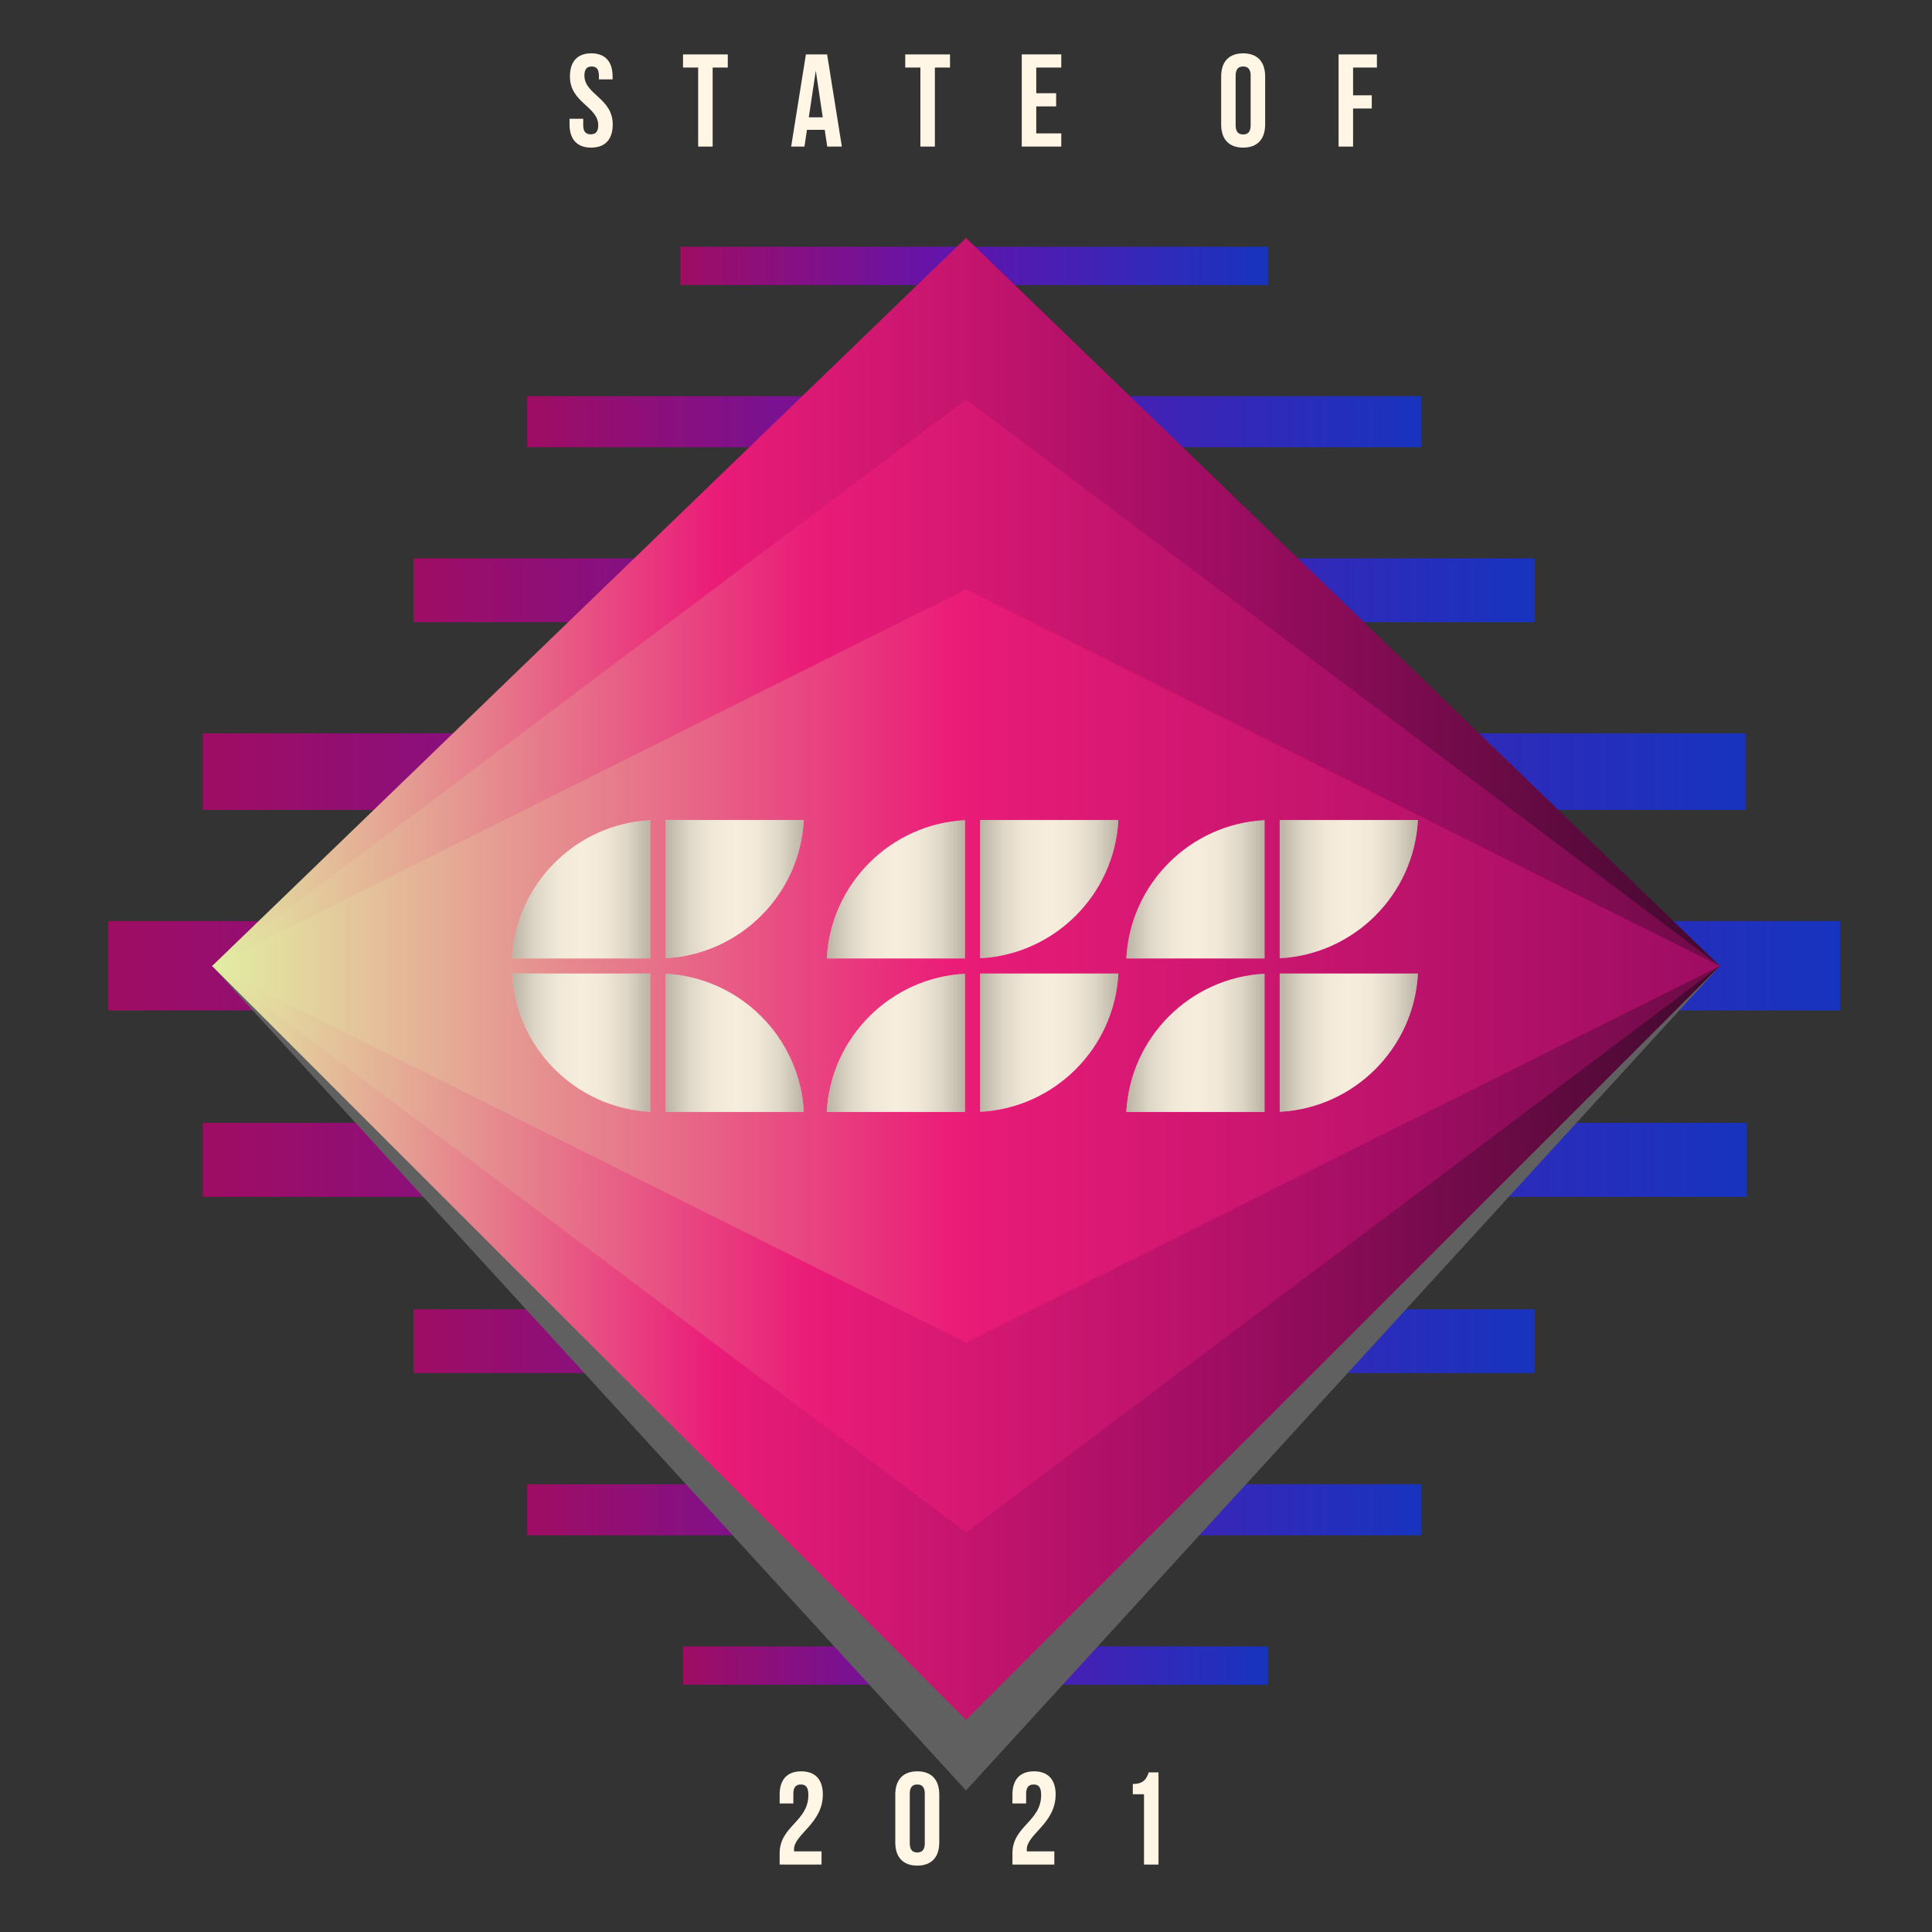 <svg xmlns="http://www.w3.org/2000/svg" xmlns:xlink="http://www.w3.org/1999/xlink" width="748.163" height="748.163" viewBox="0 0 748.163 748.163"><rect x="0" y="0" width="748.163" height="748.163" fill="#333333" stroke="none"/><defs><linearGradient id="uuid-b0568c2f-b856-41c7-9bf8-0bca775771ea" x1="263.49" x2="490.983" y1="102.973" y2="102.973" gradientTransform="matrix(1, 0, 0, 1, 0, 0)" gradientUnits="userSpaceOnUse"><stop offset="0" stop-color="#9f0d63"/><stop offset=".456" stop-color="#6214ad"/><stop offset="1" stop-color="#1734bf"/></linearGradient><linearGradient id="uuid-2799d98e-9a59-4fcc-9306-621a68209a36" x1="204.144" x2="550.329" y1="163.308" y2="163.308" xlink:href="#uuid-b0568c2f-b856-41c7-9bf8-0bca775771ea"/><linearGradient id="uuid-47d230aa-c3bd-4e94-9413-c1fce22a05b3" x1="160.129" x2="594.344" y1="228.589" y2="228.589" xlink:href="#uuid-b0568c2f-b856-41c7-9bf8-0bca775771ea"/><linearGradient id="uuid-e7aec656-02c6-4d08-b2cb-3f22d2437ed7" x1="78.528" x2="675.945" y1="298.815" y2="298.815" xlink:href="#uuid-b0568c2f-b856-41c7-9bf8-0bca775771ea"/><linearGradient id="uuid-3d4c0273-8278-42af-b601-418735e4e6ca" x1="41.932" x2="712.542" y1="373.986" y2="373.986" xlink:href="#uuid-b0568c2f-b856-41c7-9bf8-0bca775771ea"/><linearGradient id="uuid-237d7d1d-b4fe-4ed4-ae34-668a27266b4c" x1="264.479" y1="645" y2="645" xlink:href="#uuid-b0568c2f-b856-41c7-9bf8-0bca775771ea"/><linearGradient id="uuid-7bdf8402-40fc-47fb-8a23-e5d1715b38f4" x1="204.144" x2="550.329" y1="584.665" y2="584.665" xlink:href="#uuid-b0568c2f-b856-41c7-9bf8-0bca775771ea"/><linearGradient id="uuid-997d1b32-d373-4889-b6fa-7d7d98c88826" x1="160.129" x2="594.344" y1="519.384" y2="519.384" xlink:href="#uuid-b0568c2f-b856-41c7-9bf8-0bca775771ea"/><linearGradient id="uuid-9fec1a16-56bd-4f7d-bc0e-ff9cc32bbf33" x1="78.528" x2="676.439" y1="449.158" y2="449.158" xlink:href="#uuid-b0568c2f-b856-41c7-9bf8-0bca775771ea"/><linearGradient id="uuid-3e2a3a84-5c6d-4a91-bab5-2f4c974e3dbc" x1="82.14" x2="666.022" y1="379.081" y2="379.081" gradientTransform="matrix(1, 0, 0, 1, 0, 0)" gradientUnits="userSpaceOnUse"><stop offset="0" stop-color="#e2eea3"/><stop offset=".333" stop-color="#ea1c78"/><stop offset=".667" stop-color="#9f0d63"/><stop offset="1" stop-color="#41092e"/></linearGradient><linearGradient id="uuid-f26cd387-d8f9-4be7-ba96-94b0c54ae938" x1="82.14" x2="775.818" y1="374.081" y2="374.081" xlink:href="#uuid-3e2a3a84-5c6d-4a91-bab5-2f4c974e3dbc"/><linearGradient id="uuid-e341b222-bf1f-4a96-9cdf-cdffc797e2e7" x1="82.14" x2="944.491" y1="374.081" y2="374.081" xlink:href="#uuid-3e2a3a84-5c6d-4a91-bab5-2f4c974e3dbc"/><linearGradient id="uuid-9fb89820-2405-488a-9d2f-3b0340b9f975" x1="-218.829" x2="-165.314" y1="647.552" y2="647.552" gradientTransform="translate(539 991.935) scale(1 -1)" gradientUnits="userSpaceOnUse"><stop offset="0" stop-color="#544d40"/><stop offset=".167" stop-color="#aca495"/><stop offset=".333" stop-color="#dbd2c3"/><stop offset=".5" stop-color="#e9e0d1"/><stop offset=".667" stop-color="#dbd2c3"/><stop offset=".833" stop-color="#aca495"/><stop offset="1" stop-color="#544d40"/></linearGradient><linearGradient id="uuid-4b7db746-6557-4d1b-8007-b279434ec6c4" x1="-159.435" x2="-105.92" y1="647.626" y2="647.626" xlink:href="#uuid-9fb89820-2405-488a-9d2f-3b0340b9f975"/><linearGradient id="uuid-2805adee-2c33-4c67-847f-7d60788c9174" y1="588.081" y2="588.081" xlink:href="#uuid-9fb89820-2405-488a-9d2f-3b0340b9f975"/><linearGradient id="uuid-04f29d95-ef37-4e64-be38-7f3721939cc8" x1="-159.435" x2="-105.92" y1="588.156" y2="588.156" xlink:href="#uuid-9fb89820-2405-488a-9d2f-3b0340b9f975"/><linearGradient id="uuid-5c97c161-1760-44da-85dd-ef2f0d0d0fd1" x1="-102.829" x2="-49.313" xlink:href="#uuid-9fb89820-2405-488a-9d2f-3b0340b9f975"/><linearGradient id="uuid-81181464-6095-49f4-8549-aad155ef4baf" x1="-43.433" x2="10.083" y1="647.626" y2="647.626" xlink:href="#uuid-9fb89820-2405-488a-9d2f-3b0340b9f975"/><linearGradient id="uuid-e43eefd0-6fa9-4e6b-8d39-dc8cb7ad67e7" x1="-102.829" x2="-49.313" y1="588.081" y2="588.081" xlink:href="#uuid-9fb89820-2405-488a-9d2f-3b0340b9f975"/><linearGradient id="uuid-5cc39630-982a-40bd-9bc7-a80dd3b9e1f6" x1="-43.433" x2="10.083" y1="588.156" y2="588.156" xlink:href="#uuid-9fb89820-2405-488a-9d2f-3b0340b9f975"/><linearGradient id="uuid-796527ca-a0b6-45a5-acb4-c36271e3c948" x1="-340.711" x2="-287.196" xlink:href="#uuid-9fb89820-2405-488a-9d2f-3b0340b9f975"/><linearGradient id="uuid-bbb343e9-612c-48d6-8628-5f3e87e2d85f" x1="-281.24" x2="-227.725" y1="647.627" y2="647.627" xlink:href="#uuid-9fb89820-2405-488a-9d2f-3b0340b9f975"/><linearGradient id="uuid-c5071923-49fa-437e-896b-c5fdd59c34fb" x1="-340.711" x2="-287.196" y1="588.156" y2="588.156" xlink:href="#uuid-9fb89820-2405-488a-9d2f-3b0340b9f975"/><linearGradient id="uuid-b2b857a8-266f-4042-a5ed-de1f11c94d30" x1="-281.24" x2="-227.724" y1="588.081" y2="588.081" xlink:href="#uuid-9fb89820-2405-488a-9d2f-3b0340b9f975"/></defs><g id="uuid-e7c7f3bc-fd69-444c-9949-c87a5179e992" data-name="Lines"><rect width="227.493" height="14.836" x="263.49" y="95.555" fill="url(#uuid-b0568c2f-b856-41c7-9bf8-0bca775771ea)"/><rect width="346.185" height="19.782" x="204.144" y="153.417" fill="url(#uuid-2799d98e-9a59-4fcc-9306-621a68209a36)"/><rect width="434.215" height="24.727" x="160.129" y="216.225" fill="url(#uuid-47d230aa-c3bd-4e94-9413-c1fce22a05b3)"/><rect width="597.416" height="29.673" x="78.528" y="283.978" fill="url(#uuid-e7aec656-02c6-4d08-b2cb-3f22d2437ed7)"/><rect width="670.61" height="34.618" x="41.932" y="356.677" fill="url(#uuid-3d4c0273-8278-42af-b601-418735e4e6ca)"/><rect width="226.504" height="14.836" x="264.479" y="637.582" fill="url(#uuid-237d7d1d-b4fe-4ed4-ae34-668a27266b4c)"/><rect width="346.185" height="19.782" x="204.144" y="574.774" fill="url(#uuid-7bdf8402-40fc-47fb-8a23-e5d1715b38f4)"/><rect width="434.215" height="24.727" x="160.129" y="507.02" fill="url(#uuid-997d1b32-d373-4889-b6fa-7d7d98c88826)"/><rect width="597.911" height="28.684" x="78.528" y="434.816" fill="url(#uuid-9fec1a16-56bd-4f7d-bc0e-ff9cc32bbf33)"/></g><polygon id="uuid-c534157a-04dd-456a-8de8-8275adb31836" fill="#606060" fill-rule="evenodd" points="82.14 374.081 374.081 693.354 666.022 374.081 82.14 374.081" data-name="Shadow"/><g id="uuid-9ce992fe-9d22-4034-99ef-d8935c0c02f0" data-name="Diamond"><polygon fill="url(#uuid-3e2a3a84-5c6d-4a91-bab5-2f4c974e3dbc)" points="374.081 92.14 82.14 374.081 374.081 666.022 666.022 374.081 374.081 92.14"/><polygon fill="url(#uuid-f26cd387-d8f9-4be7-ba96-94b0c54ae938)" points="374.081 154.721 82.14 374.081 374.081 593.442 666.022 374.081 374.081 154.721"/><polygon fill="url(#uuid-e341b222-bf1f-4a96-9cdf-cdffc797e2e7)" points="374.081 228.23 82.14 374.081 374.081 519.933 666.022 374.081 374.081 228.23"/></g><g id="uuid-88eedaa2-2f8c-4e2e-98f8-4e84b20743dc" data-name="2021"><path fill="#fff6e6" d="M310.13,691.043c-1.785,0-2.907,.969-2.907,3.519v3.824h-5.303v-3.467c0-5.712,2.855-8.976,8.362-8.976,5.508,0,8.363,3.264,8.363,8.976,0,11.219-11.168,15.4-11.168,21.265,0,.255,0,.51,.052,.765h10.606v5.1h-16.216v-4.386c0-10.505,11.116-12.238,11.116-22.54,0-3.212-1.122-4.079-2.906-4.079Z"/><path fill="#fff6e6" d="M346.697,694.919c0-5.712,3.009-8.976,8.517-8.976,5.507,0,8.516,3.264,8.516,8.976v18.562c0,5.712-3.009,8.976-8.516,8.976-5.508,0-8.517-3.264-8.517-8.976v-18.562Zm5.609,18.919c0,2.55,1.122,3.519,2.907,3.519,1.784,0,2.906-.969,2.906-3.519v-19.276c0-2.55-1.122-3.519-2.906-3.519-1.785,0-2.907,.969-2.907,3.519v19.276Z"/><path fill="#fff6e6" d="M400.276,691.043c-1.784,0-2.906,.969-2.906,3.519v3.824h-5.304v-3.467c0-5.712,2.855-8.976,8.363-8.976s8.363,3.264,8.363,8.976c0,11.219-11.168,15.4-11.168,21.265,0,.255,0,.51,.051,.765h10.607v5.1h-16.217v-4.386c0-10.505,11.117-12.238,11.117-22.54,0-3.212-1.122-4.079-2.907-4.079Z"/><path fill="#fff6e6" d="M438.68,690.839c4.335,0,5.304-2.091,6.171-4.487h3.773v35.696h-5.609v-27.231h-4.335v-3.978Z"/></g><g id="uuid-3d2d26cd-ee8f-41e6-a3fa-22e3b0048411" data-name="CSS"><g><path fill="#fff6e6" d="M320.171,371.141c1.484-28.837,24.678-52.031,53.515-53.515v53.515h-53.515Z"/><path fill="#fff6e6" d="M379.565,317.552h53.516c-1.484,28.837-24.678,52.031-53.515,53.515l-0-53.515Z"/><path fill="#fff6e6" d="M320.171,430.612c1.484-28.837,24.678-52.032,53.515-53.515v53.515h-53.515Z"/><path fill="#fff6e6" d="M379.565,377.022h53.516c-1.484,28.838-24.678,52.032-53.515,53.516l-0-53.516Z"/><path fill="#fff6e6" d="M436.171,371.141c1.484-28.837,24.678-52.031,53.515-53.515l0,53.515h-53.515Z"/><path fill="#fff6e6" d="M495.567,317.552h53.516c-1.485,28.837-24.678,52.031-53.516,53.515v-53.515Z"/><path fill="#fff6e6" d="M436.171,430.612c1.484-28.837,24.678-52.032,53.515-53.515l0,53.515h-53.515Z"/><path fill="#fff6e6" d="M495.567,377.022h53.516c-1.485,28.838-24.678,52.032-53.516,53.516v-53.516Z"/><path fill="#fff6e6" d="M198.289,371.141c1.484-28.837,24.678-52.031,53.515-53.515v53.515h-53.515Z"/><path fill="#fff6e6" d="M311.275,317.55c-1.484,28.838-24.678,52.032-53.515,53.516v-53.516h53.515Z"/><path fill="#fff6e6" d="M251.804,430.538c-28.837-1.484-52.031-24.678-53.515-53.516h53.515v53.516Z"/><path fill="#fff6e6" d="M257.76,377.097c28.838,1.484,52.032,24.678,53.516,53.515h-53.516v-53.515Z"/></g><g><path fill="url(#uuid-9fb89820-2405-488a-9d2f-3b0340b9f975)" fill-opacity=".4" d="M320.171,371.141c1.484-28.837,24.678-52.031,53.515-53.515v53.515h-53.515Z"/><path fill="url(#uuid-4b7db746-6557-4d1b-8007-b279434ec6c4)" fill-opacity=".4" d="M379.565,317.552h53.516c-1.484,28.837-24.678,52.031-53.515,53.515l-0-53.515Z"/><path fill="url(#uuid-2805adee-2c33-4c67-847f-7d60788c9174)" fill-opacity=".4" d="M320.171,430.612c1.484-28.837,24.678-52.032,53.515-53.515v53.515h-53.515Z"/><path fill="url(#uuid-04f29d95-ef37-4e64-be38-7f3721939cc8)" fill-opacity=".4" d="M379.565,377.022h53.516c-1.484,28.838-24.678,52.032-53.515,53.516l-0-53.516Z"/><path fill="url(#uuid-5c97c161-1760-44da-85dd-ef2f0d0d0fd1)" fill-opacity=".4" d="M436.171,371.141c1.484-28.837,24.678-52.031,53.515-53.515l0,53.515h-53.515Z"/><path fill="url(#uuid-81181464-6095-49f4-8549-aad155ef4baf)" fill-opacity=".4" d="M495.567,317.552h53.516c-1.485,28.837-24.678,52.031-53.516,53.515v-53.515Z"/><path fill="url(#uuid-e43eefd0-6fa9-4e6b-8d39-dc8cb7ad67e7)" fill-opacity=".4" d="M436.171,430.612c1.484-28.837,24.678-52.032,53.515-53.515l0,53.515h-53.515Z"/><path fill="url(#uuid-5cc39630-982a-40bd-9bc7-a80dd3b9e1f6)" fill-opacity=".4" d="M495.567,377.022h53.516c-1.485,28.838-24.678,52.032-53.516,53.516v-53.516Z"/><path fill="url(#uuid-796527ca-a0b6-45a5-acb4-c36271e3c948)" fill-opacity=".4" d="M198.289,371.141c1.484-28.837,24.678-52.031,53.515-53.515v53.515h-53.515Z"/><path fill="url(#uuid-bbb343e9-612c-48d6-8628-5f3e87e2d85f)" fill-opacity=".4" d="M311.275,317.55c-1.484,28.838-24.678,52.032-53.515,53.516v-53.516h53.515Z"/><path fill="url(#uuid-c5071923-49fa-437e-896b-c5fdd59c34fb)" fill-opacity=".4" d="M251.804,430.538c-28.837-1.484-52.031-24.678-53.515-53.516h53.515v53.516Z"/><path fill="url(#uuid-b2b857a8-266f-4042-a5ed-de1f11c94d30)" fill-opacity=".4" d="M257.76,377.097c28.838,1.484,52.032,24.678,53.516,53.515h-53.516v-53.515Z"/></g></g><g id="uuid-21d5b350-6fb4-4b23-90f3-19a1cfe5df74" data-name="STATE OF"><path fill="#fff6e6" d="M228.964,20.649c5.457,0,8.262,3.264,8.262,8.976v1.121h-5.304v-1.479c0-2.55-1.02-3.519-2.805-3.519s-2.805,.969-2.805,3.519c0,7.344,10.964,8.721,10.964,18.919,0,5.712-2.855,8.976-8.363,8.976-5.507,0-8.363-3.264-8.363-8.976v-2.192h5.304v2.55c0,2.55,1.122,3.468,2.907,3.468,1.784,0,2.906-.918,2.906-3.468,0-7.344-10.964-8.721-10.964-18.919,0-5.712,2.805-8.976,8.261-8.976Z"/><path fill="#fff6e6" d="M264.497,21.058h17.338v5.1h-5.864v30.597h-5.609V26.157h-5.864v-5.1Z"/><path fill="#fff6e6" d="M326.01,56.754h-5.66l-.969-6.477h-6.885l-.969,6.477h-5.15l5.712-35.696h8.21l5.711,35.696Zm-12.8-11.321h5.406l-2.703-18.052-2.703,18.052Z"/><path fill="#fff6e6" d="M350.554,21.058h17.338v5.1h-5.864v30.597h-5.609V26.157h-5.864v-5.1Z"/><path fill="#fff6e6" d="M401.287,36.1h7.7v5.1h-7.7v10.454h9.688v5.1h-15.298V21.058h15.298v5.1h-9.688v9.943Z"/><path fill="#fff6e6" d="M472.892,29.625c0-5.712,3.008-8.976,8.516-8.976s8.517,3.264,8.517,8.976v18.562c0,5.712-3.009,8.976-8.517,8.976s-8.516-3.264-8.516-8.976V29.625Zm5.609,18.919c0,2.55,1.121,3.519,2.906,3.519s2.907-.969,2.907-3.519V29.267c0-2.55-1.122-3.519-2.907-3.519s-2.906,.969-2.906,3.519v19.276Z"/><path fill="#fff6e6" d="M523.977,36.917h7.241v5.1h-7.241v14.737h-5.609V21.058h14.84v5.1h-9.23v10.76Z"/></g></svg>